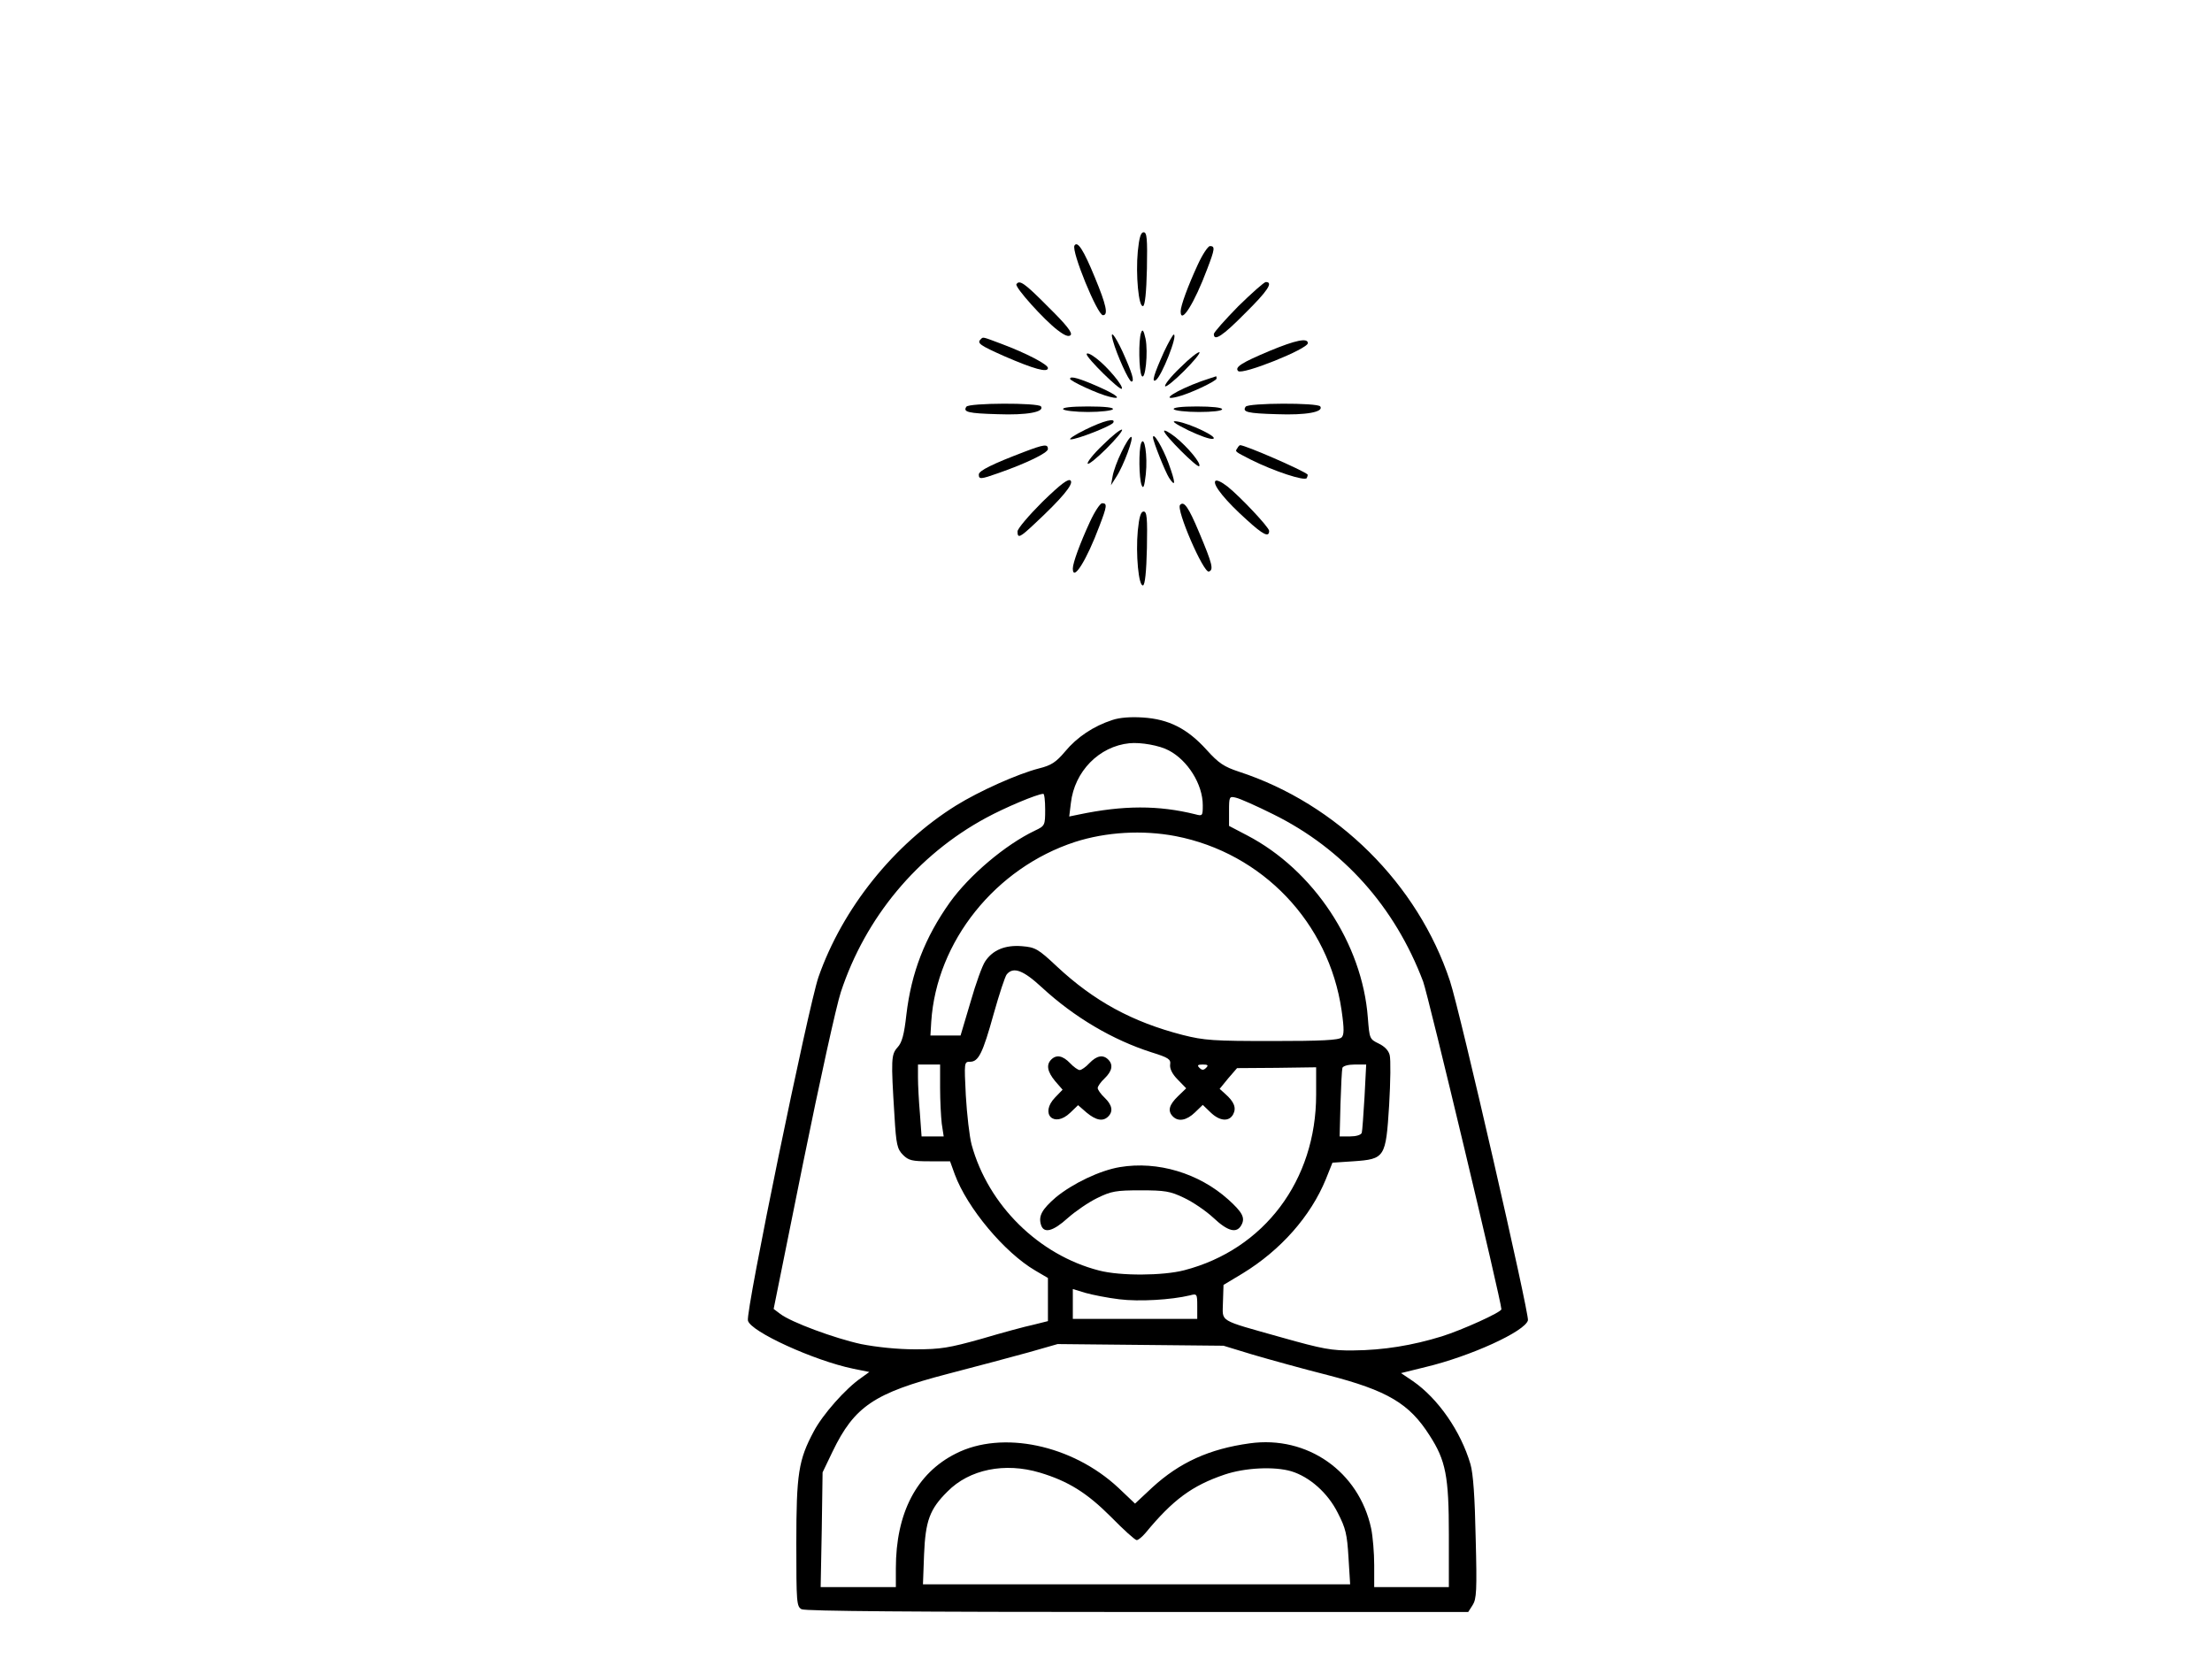 <?xml version="1.0" standalone="no"?>
<!DOCTYPE svg PUBLIC "-//W3C//DTD SVG 20010904//EN"
 "http://www.w3.org/TR/2001/REC-SVG-20010904/DTD/svg10.dtd">
<svg version="1.0" xmlns="http://www.w3.org/2000/svg"
 width="800pt" height="600pt" viewBox="0 0 800 600"
 preserveAspectRatio="xMidYMid meet">

<g transform="translate(0,600) scale(0.1,-0.1)"
fill="#000000" stroke="none">
<path d="M4115 5091 c-8 -85 3 -203 19 -198 7 2 12 49 14 135 2 109 0 132 -12
132 -10 0 -16 -19 -21 -69z"/>
<path d="M3886 5112 c-12 -20 83 -252 103 -252 20 0 12 37 -29 136 -41 100
-63 134 -74 116z"/>
<path d="M4332 5043 c-36 -78 -62 -149 -62 -169 0 -50 50 30 96 153 28 73 29
83 10 83 -7 0 -27 -30 -44 -67z"/>
<path d="M3676 4972 c-6 -11 100 -129 149 -166 26 -20 40 -25 47 -18 8 8 -16
38 -80 101 -87 88 -105 100 -116 83z"/>
<path d="M4478 4892 c-48 -49 -88 -94 -88 -100 0 -28 32 -7 113 75 82 81 103
113 75 113 -6 0 -51 -40 -100 -88z"/>
<path d="M4127 4797 c-10 -26 -8 -139 2 -156 13 -21 24 85 14 134 -7 31 -11
36 -16 22z"/>
<path d="M4025 4768 c14 -51 58 -148 67 -148 12 0 3 30 -32 108 -29 62 -47 83
-35 40z"/>
<path d="M4210 4728 c-37 -82 -46 -113 -30 -103 21 13 81 165 65 165 -3 0 -19
-28 -35 -62z"/>
<path d="M3547 4773 c-15 -14 -3 -22 87 -62 104 -45 156 -60 156 -42 0 13 -79
54 -167 87 -72 27 -67 26 -76 17z"/>
<path d="M4592 4731 c-100 -42 -128 -59 -114 -73 15 -15 252 80 252 101 0 20
-44 11 -138 -28z"/>
<path d="M3930 4719 c0 -14 120 -132 127 -125 8 8 -52 80 -92 110 -19 15 -35
22 -35 15z"/>
<path d="M4269 4671 c-35 -33 -59 -64 -55 -68 3 -4 34 21 68 55 34 34 59 64
56 68 -4 3 -35 -21 -69 -55z"/>
<path d="M3870 4630 c0 -8 101 -55 143 -65 47 -12 30 5 -35 34 -72 32 -108 43
-108 31z"/>
<path d="M4344 4621 c-91 -33 -153 -73 -86 -56 43 10 142 57 142 66 0 5 -1 9
-2 8 -2 0 -26 -9 -54 -18z"/>
<path d="M3495 4529 c-13 -19 6 -24 113 -27 106 -4 170 8 157 28 -9 14 -262
13 -270 -1z"/>
<path d="M4505 4529 c-13 -19 6 -24 113 -27 106 -4 170 8 157 28 -9 14 -262
13 -270 -1z"/>
<path d="M3845 4520 c3 -5 44 -10 90 -10 46 0 87 5 90 10 4 6 -28 10 -90 10
-62 0 -94 -4 -90 -10z"/>
<path d="M4245 4520 c3 -5 44 -10 91 -10 49 0 84 4 84 10 0 6 -37 10 -91 10
-57 0 -88 -4 -84 -10z"/>
<path d="M3925 4446 c-39 -19 -62 -35 -53 -35 22 -1 146 48 154 60 11 19 -34
8 -101 -25z"/>
<path d="M4297 4444 c40 -19 80 -34 90 -31 22 5 -84 56 -131 63 -22 3 -11 -6
41 -32z"/>
<path d="M3989 4391 c-35 -33 -59 -64 -55 -68 3 -4 34 21 68 55 34 34 59 64
56 68 -4 3 -35 -21 -69 -55z"/>
<path d="M4210 4441 c0 -14 120 -134 127 -127 9 9 -42 70 -87 106 -22 17 -40
27 -40 21z"/>
<path d="M4056 4365 c-15 -30 -29 -69 -32 -87 l-6 -33 19 30 c27 41 65 145 54
145 -5 0 -21 -25 -35 -55z"/>
<path d="M4170 4418 c0 -14 44 -124 58 -146 25 -38 24 -18 -2 53 -21 57 -56
115 -56 93z"/>
<path d="M4127 4397 c-9 -24 -8 -127 2 -152 6 -15 10 -4 15 40 7 67 -5 143
-17 112z"/>
<path d="M3705 4366 c-113 -43 -165 -68 -165 -82 0 -18 6 -18 71 5 100 35 179
73 179 87 0 19 -14 17 -85 -10z"/>
<path d="M4475 4379 c-9 -13 -10 -11 50 -42 82 -41 194 -78 201 -66 3 6 4 12
3 13 -18 16 -225 106 -244 106 -2 0 -7 -5 -10 -11z"/>
<path d="M3770 4185 c-49 -49 -90 -97 -90 -107 0 -26 8 -23 61 27 100 93 143
145 131 157 -8 8 -34 -11 -102 -77z"/>
<path d="M4395 4260 c-9 -14 38 -72 114 -140 59 -54 81 -65 81 -40 0 13 -105
124 -150 160 -23 18 -41 26 -45 20z"/>
<path d="M3942 4113 c-36 -78 -62 -149 -62 -169 0 -50 50 30 96 153 28 73 29
83 10 83 -7 0 -27 -30 -44 -67z"/>
<path d="M4268 4174 c-16 -15 85 -248 104 -241 18 6 13 27 -35 141 -39 93 -55
115 -69 100z"/>
<path d="M4115 4081 c-8 -85 3 -203 19 -198 7 2 12 49 14 135 2 109 0 132 -12
132 -10 0 -16 -19 -21 -69z"/>
<path d="M4023 3396 c-68 -22 -128 -62 -171 -114 -33 -39 -50 -50 -94 -61 -78
-20 -216 -82 -300 -134 -225 -140 -411 -372 -498 -621 -36 -105 -264 -1210
-255 -1242 9 -40 240 -145 380 -174 l59 -12 -29 -21 c-56 -38 -140 -133 -172
-194 -55 -103 -63 -152 -63 -405 0 -214 1 -228 19 -238 13 -7 410 -10 1215
-10 l1196 0 16 25 c14 22 16 52 11 242 -3 149 -9 234 -19 268 -35 119 -117
237 -208 300 l-43 29 89 22 c163 39 360 129 370 169 5 24 -245 1115 -282 1227
-116 351 -408 641 -763 757 -54 18 -73 30 -118 80 -69 76 -136 110 -229 116
-44 3 -85 0 -111 -9z m204 -110 c69 -36 123 -123 123 -198 0 -39 -1 -40 -27
-33 -133 33 -260 33 -422 -1 l-34 -7 6 49 c13 114 102 205 212 216 41 4 109
-8 142 -26z m-447 -214 c0 -57 -1 -59 -37 -76 -107 -51 -237 -161 -308 -260
-90 -127 -139 -253 -157 -406 -8 -72 -16 -101 -32 -118 -23 -26 -24 -42 -11
-248 6 -104 10 -120 31 -141 20 -20 33 -23 96 -23 l74 0 17 -47 c45 -122 180
-283 291 -348 l46 -27 0 -78 0 -78 -52 -13 c-29 -6 -114 -29 -188 -51 -118
-33 -148 -38 -240 -38 -65 0 -140 8 -196 19 -96 21 -253 79 -292 109 l-24 18
107 530 c59 291 120 568 136 616 89 270 277 496 525 630 68 37 184 86 207 87
4 1 7 -25 7 -57z m825 -17 c253 -125 440 -335 542 -605 18 -48 283 -1157 283
-1185 0 -11 -142 -75 -215 -98 -107 -33 -211 -50 -320 -51 -79 -1 -111 5 -260
47 -234 66 -213 54 -212 128 l2 62 70 42 c137 84 245 206 300 340 l24 60 75 5
c115 8 118 13 130 203 5 85 6 166 2 181 -4 17 -19 32 -40 42 -33 16 -33 18
-39 93 -20 269 -197 535 -437 660 l-65 34 0 54 c0 52 1 54 25 48 14 -3 75 -30
135 -60z m-353 -79 c314 -61 554 -313 600 -630 10 -69 9 -89 0 -98 -10 -10
-74 -13 -250 -13 -213 0 -246 2 -325 22 -182 47 -320 122 -455 248 -68 64 -78
69 -126 73 -61 5 -106 -14 -133 -55 -10 -14 -34 -80 -53 -147 l-36 -121 -54 0
-55 0 3 50 c19 290 232 556 520 650 112 36 244 44 364 21z m-484 -547 c117
-108 256 -190 397 -235 61 -19 70 -25 67 -44 -2 -14 7 -34 27 -54 l31 -32 -30
-29 c-32 -31 -38 -53 -18 -73 20 -20 50 -14 80 15 l28 27 28 -27 c33 -32 67
-35 82 -7 12 23 4 45 -29 74 l-20 18 31 38 32 37 143 1 143 2 0 -99 c0 -310
-188 -560 -477 -635 -77 -20 -231 -21 -308 -1 -218 56 -401 236 -461 455 -8
30 -17 110 -21 178 -6 120 -6 122 15 122 31 0 46 30 86 174 20 71 41 135 47
142 24 29 60 15 127 -47z m-368 -363 c0 -46 3 -104 6 -130 l7 -46 -40 0 -40 0
-6 83 c-4 45 -7 103 -7 130 l0 47 40 0 40 0 0 -84z m962 72 c-9 -9 -15 -9 -24
0 -9 9 -7 12 12 12 19 0 21 -3 12 -12z m573 -105 c-4 -65 -8 -124 -10 -130 -3
-8 -21 -13 -42 -13 l-38 0 3 117 c2 65 5 124 7 131 3 7 21 12 45 12 l41 0 -6
-117z m-887 -732 c72 -9 188 -2 255 14 26 7 27 6 27 -39 l0 -46 -225 0 -225 0
0 54 0 54 46 -14 c25 -7 80 -18 122 -23z m482 -200 c58 -17 180 -51 271 -74
217 -56 296 -103 369 -218 59 -91 70 -148 70 -360 l0 -189 -135 0 -135 0 0 80
c0 43 -5 103 -11 132 -44 206 -231 337 -439 308 -146 -20 -254 -69 -353 -160
l-62 -58 -60 57 c-167 156 -421 209 -588 124 -142 -71 -217 -215 -217 -415 l0
-68 -136 0 -136 0 4 208 3 207 36 75 c79 164 151 212 416 281 104 27 235 62
293 78 l105 30 300 -3 300 -3 105 -32z m-769 -427 c103 -31 170 -73 257 -160
45 -46 87 -84 93 -84 6 0 20 12 32 26 99 120 168 171 286 211 74 25 180 30
241 12 66 -20 132 -78 168 -150 29 -56 34 -78 39 -162 l6 -97 -773 0 -772 0 4
108 c5 121 20 164 85 228 79 80 207 106 334 68z"/>
<path d="M3802 2168 c-19 -19 -14 -44 14 -78 l27 -31 -27 -28 c-57 -59 -4
-112 55 -55 l28 27 31 -27 c34 -28 59 -33 78 -14 19 19 14 42 -13 68 -14 13
-25 29 -25 35 0 6 11 22 25 35 27 26 32 49 13 68 -19 19 -42 14 -68 -13 -13
-14 -29 -25 -35 -25 -6 0 -22 11 -35 25 -26 27 -49 32 -68 13z"/>
<path d="M4050 1779 c-72 -12 -170 -59 -231 -109 -51 -44 -64 -68 -54 -100 10
-32 43 -24 97 25 27 24 75 57 106 72 51 25 68 28 157 28 88 0 107 -3 157 -27
32 -15 79 -47 106 -72 53 -50 85 -58 102 -26 14 26 3 46 -48 92 -106 95 -255
140 -392 117z"/>
</g>
</svg>
